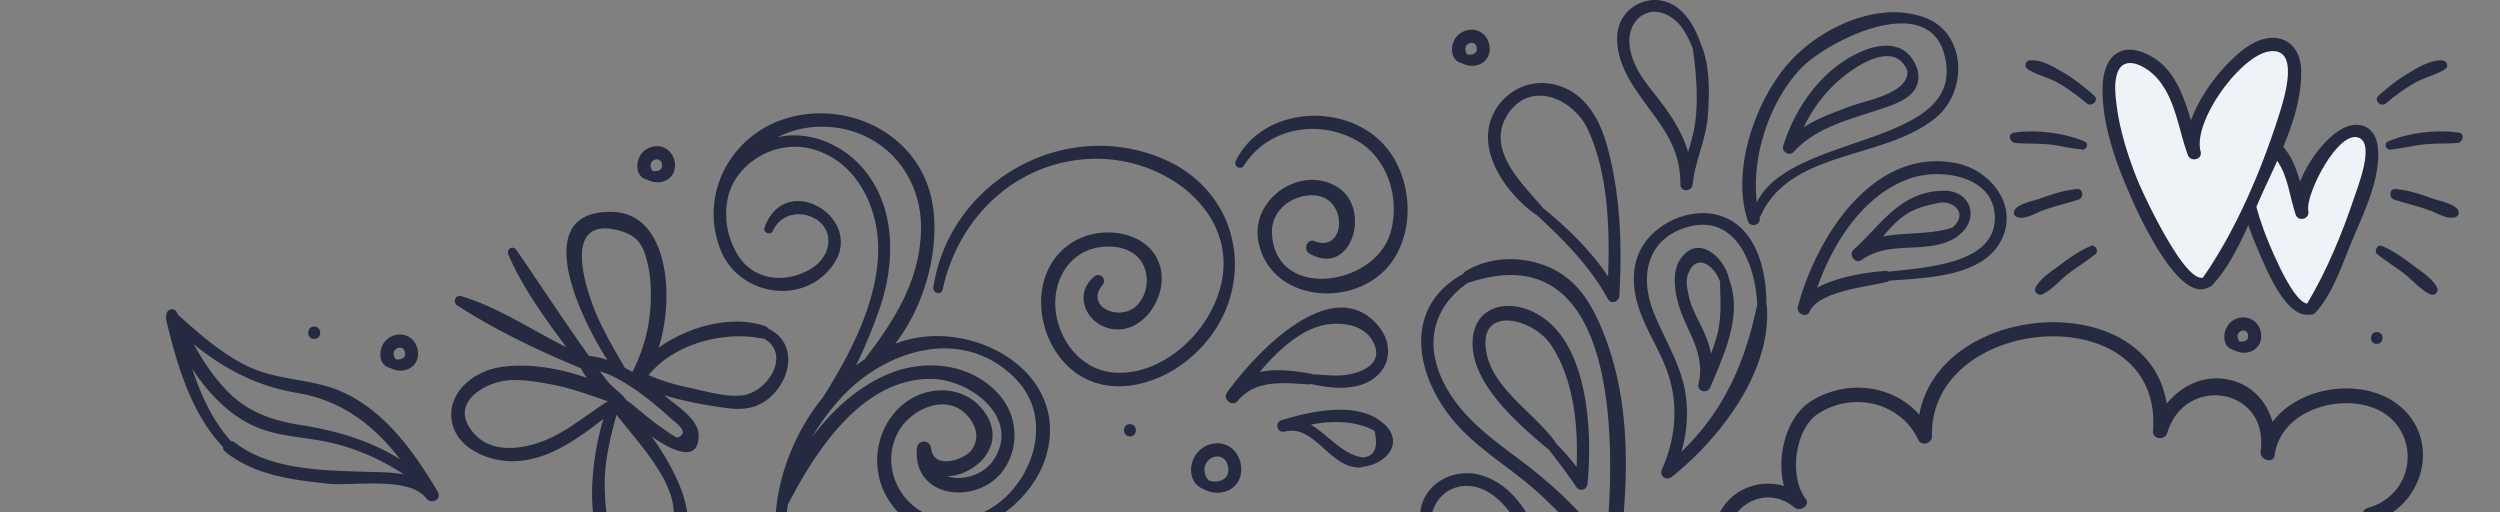 <svg xmlns="http://www.w3.org/2000/svg" width="600" height="123" fill="none" viewBox="0 0 600 123">
  <rect x="0" y="0" width="600" height="123" fill="#808080" stroke="none"/>
  <g clip-path="url(#a)">
    <path fill="#EEF3F8" d="M554.646 74.073c-.338.352-.789.619-1.325.52-.423-.07-.705-.365-.959-.632-7.133-7.66-11.391-18.99-13.337-28.253-.634-3.008-2.777-16.108 5.766-11.062 5.09 3.008 6.035 11.976 7.656 16.347-1.41-3.795 6.866-19.327 12.985-19.566 11.646-.45-8.008 38.233-10.363 42.07a3.113 3.113 0 0 1-.437.563l.014.013Z"/>
    <path fill="#262A40" d="M570.691 35.362c-.536-5.13-4.695-6.83-9.08-4.174-3.567 2.164-7.585 7.28-9.587 12.411-1.353-4.638-3.257-9.178-7.839-11.006-4.624-1.841-7.035 1.308-7.359 5.679-.564 7.253 2.34 15.265 5.118 21.759 1.72 4.006 6.668 16.656 12.547 15.434.395.07.818 0 1.171-.38 4.243-4.498 6.598-12.032 8.952-17.598 2.75-6.48 6.838-14.858 6.077-22.125Zm-5.626 11.878c-2.876 8.658-6.626 17.739-11.349 25.624-3.793-.45-9.827-15.968-10.475-17.809-1.283-3.612-2.397-7.38-2.989-11.175-.212-1.391-.733-3.626-.367-5.032 1.015-3.865 4.328-3.556 6.683-.197 2.538 3.627 2.989 8.645 4.356 12.778.649 1.94 3.483 1.152 3.074-.844-.804-3.88 7.388-19.974 12.336-17.43 3.469 1.772-.437 11.569-1.269 14.099v-.014Z"/>
    <path fill="#EEF3F8" d="M529.776 67.58c-.493.477-1.142.829-1.917.702-.606-.098-1.029-.478-1.382-.843-10.306-10.247-16.453-25.4-19.273-37.783-.916-4.02-4.018-21.548 8.333-14.801 7.359 4.02 8.713 16.01 11.067 21.857-2.044-5.088 9.926-25.849 18.766-26.172 16.834-.59-11.575 51.136-14.973 56.266-.169.253-.381.52-.621.76v.013Z"/>
    <path fill="#262A40" d="M540.308 10.624c-5.005 2.924-11.857 10.838-14.479 18.301-1.96-6.62-4.357-13.325-11.039-16.15-6.415-2.713-9.898 1.434-10.151 7.66-.367 9.039 3.158 18.597 6.711 26.693 1.818 4.16 11.546 25.807 18.666 21.83a1.34 1.34 0 0 0 .762-.366c5.696-5.918 9.136-15.574 12.491-22.883 3.976-8.66 9.291-19.103 9.009-28.872-.211-7.056-5.907-9.74-11.984-6.199l.014-.014Zm6.345 17.936c-4.131 12.791-10.179 26.932-17.948 38.064-4.554 1.195-14.648-20.719-15.819-23.685-2.213-5.636-4.145-11.638-4.892-17.668-.282-2.263-.592-4.92-.014-7.155 1.452-5.608 7.331-2.122 9.827.76 4.342 5.031 5.033 12.214 7.261 18.272.691 1.884 3.609 1.167 3.073-.843-1.889-7.127 9.404-22.813 16.411-23.952 7.98-1.293 3.299 12.51 2.101 16.207Zm26.012-3.781c2.171-1.827 4.469-3.514 6.936-4.92 2.298-1.307 5.019-1.841 7.191-3.247.973-.632.535-1.981-.564-2.094-2.707-.253-5.767 1.602-8.037 2.938-2.65 1.56-5.061 3.472-7.345 5.524-1.241 1.11.564 2.867 1.819 1.813v-.014Zm17.468 7.055c-5.273-.8-12.153.029-17.06 2.137-.944.408-.465 2.01.522 1.926 2.693-.225 5.329-.928 8.022-1.223 2.721-.295 5.456-.155 8.163-.366 1.311-.098 1.847-2.235.339-2.474h.014Zm-6.274 15.828c-2.876-1.04-5.851-2.024-8.911-2.291-1.508-.14-1.691 2.122-.352 2.544 2.947.928 5.921 1.603 8.812 2.699 1.706.647 4.018 2.122 5.865 1.504.86-.281 1.071-1.251.507-1.912-1.212-1.448-4.173-1.911-5.921-2.544Zm-4.92 15.856c-2.284-1.715-4.653-3.388-7.289-4.484-1.058-.45-2.002 1.237-1.128 1.94 2.058 1.672 4.342 3.064 6.457 4.68 2.016 1.546 3.919 3.88 6.203 4.948 1.086.506 2.298-.548 1.678-1.673-1.226-2.235-3.919-3.893-5.921-5.397v-.014Zm-92.291-46.92c2.171 1.42 4.892 1.94 7.19 3.247 2.468 1.42 4.766 3.092 6.937 4.92 1.255 1.054 3.059-.689 1.819-1.814-2.284-2.052-4.695-3.963-7.346-5.524-2.256-1.335-5.329-3.19-8.036-2.937-1.1.098-1.551 1.447-.564 2.094v.014Zm5.161 18.077c2.692.295 5.329.998 8.022 1.223.987.084 1.466-1.533.521-1.926-4.906-2.095-11.772-2.924-17.059-2.137-1.495.225-.987 2.362.338 2.474 2.721.225 5.442.07 8.163.366h.015Zm7.02 13.24c1.326-.422 1.185-2.685-.352-2.544-3.059.267-6.034 1.265-8.91 2.29-1.735.633-4.709 1.097-5.922 2.545-.564.674-.352 1.63.508 1.911 1.832.605 4.159-.857 5.865-1.503 2.904-1.097 5.865-1.772 8.811-2.7Zm2.961 11.118c-2.636 1.096-5.005 2.783-7.289 4.484-2.016 1.518-4.695 3.163-5.921 5.398-.621 1.124.592 2.192 1.677 1.672 2.284-1.082 4.188-3.401 6.204-4.948 2.115-1.616 4.399-2.993 6.457-4.68.874-.717-.07-2.39-1.128-1.94v.014ZM42.388 74.871c.112.225.225.45.352.675 5.259 4.737 10.687 9.558 17.158 12.566 7.106 3.303 15.128 2.727 22.234 5.946 10.419 4.709 17.27 14.464 22.939 23.966 1.071 1.799-1.537 3.162-2.736 1.602-4.187-5.44-17.468-2.895-23.573-3.542-8.642-.914-17.736-2.038-24.672-7.647-.438-.351-.579-.759-.536-1.152-7.712-8.012-11.209-20.114-13.69-30.629a1.454 1.454 0 0 1 .085-.955c-.226-1.293 1.79-2.095 2.439-.83Zm28.958 19.44c-9.982-1.687-17.51-5.833-24.828-11.639 2.101 3.74 4.428 7.324 7.445 10.585 5.09 5.496 10.926 7.576 18.102 8.729 8.77 1.405 16.806 3.739 23.996 8.279-6.175-8.012-13.76-14.099-24.715-15.954Zm16.454 18.92c2.735.084 6.02.07 9.121.604-5.371-3.486-11.18-6.128-17.538-7.59-5.809-1.336-11.956-1.364-17.525-3.613-6.43-2.586-11.73-7.998-15.734-14.154 2.1 6.41 4.948 12.622 9.319 17.373.296.028.606.127.888.352 8.586 6.62 21.064 6.69 31.483 7.028H87.8Zm72.277-77.4c-1.818-1.265-4.37-.843-5.865.745-1.804 1.926-1.875 5.918 1.171 6.564 1.818.984 4.229.83 5.667-.787 1.664-1.883 1.029-5.144-.973-6.522Zm-1.452 4.723c-.437.506-1.41.646-2.072.45-.451-.76-.677-1.659.056-2.348.48-.435 1.255-.576 1.777-.168.549.45.705 1.518.239 2.052v.014Zm136.792 66.884c-2.495-1.827-6.034-1.153-7.994 1.139-2.312 2.712-2.227 7.351 1.354 8.771 2.467 1.405 5.794 1.237 7.782-.956 2.27-2.502 1.509-7.014-1.142-8.954Zm-1.297 7.183c-.973 1.026-2.777 1.194-4.046.66-1.213-1.391-1.438-3.458-.042-4.835.972-.956 2.636-1.265 3.722-.309 1.184 1.026 1.466 3.317.366 4.498v-.014ZM75.407 78.382c-1.918 0-1.918 2.966 0 2.966 1.917 0 1.917-2.966 0-2.966Zm18.305 9.954c1.819.984 4.23.829 5.668-.787 1.663-1.884 1.029-5.145-.973-6.523-1.819-1.265-4.37-.843-5.865.745-1.805 1.926-1.875 5.918 1.17 6.565Zm1.24-4.484c.48-.436 1.256-.577 1.777-.169.55.45.705 1.518.24 2.052-.437.506-1.41.647-2.073.45-.45-.759-.676-1.659.057-2.347v.014ZM298.55 39.725c5.766-9.024 17.581-11.147 26.844-6.129 7.712 4.175 10.743 14.24 8.276 22.406-3.892 12.82-27.69 16.178-28.395-.028-.226-5.327 4.455-9.024 9.516-9.109 8.897-.154 8.417 14.099.663 11.006-1.734-.688-2.763 2.038-1.241 2.938 10.152 6.002 15.157-10.837 6.683-15.968-8.826-5.341-20.654 2.966-18.92 12.876 2.453 14.14 21.317 16.403 30.383 7.126 7.979-8.166 6.936-23.46-1.241-31.148-9.912-9.32-28.353-7.562-34.528 4.905-.634 1.294 1.156 2.362 1.946 1.139l.014-.014Zm-1.551 56.562c4.371-5.327 11.011-4.357 17.158-4.034.184 0 .353-.028.508-.084 5.075 1.152 11.631 1.757 15.734-1.898 3.68-3.26 3.482-8.335.451-11.99-11.265-13.578-30.27 7.337-36.431 16.024-1.057 1.49 1.396 3.416 2.566 1.982h.014Zm21.712-18.427c4.357-.605 9.573.478 11.251 5.13 1.65 4.568-3.356 6.34-6.316 6.888-2.792.534-5.795.056-8.657-.029a1.052 1.052 0 0 0-.479-.196c-4.145-.69-8.375-1.21-12.182-.366 4.498-5.355 10.208-10.584 16.383-11.442v.015Zm13.591 24.008c-6.091-5.82-17.821-3.177-24.743-1.013-1.734.549-1.029 3.163.747 2.727 7.317-1.827 10.786 8.884 18.159 8.617.198 0 .367-.071.522-.155 5.216-.478 10.278-5.44 5.315-10.191v.015Zm-5.428 7.899s-.042-.028-.085-.028c-4.948-.914-8.135-5.496-12.195-7.815 2.256-.45 4.526-.703 6.838-.619 1.79.056 3.595.281 5.315.801 1.1.296 2.157.731 3.144 1.322.945 4.132-.07 6.241-3.017 6.353v-.014ZM226.223 69.538c3.666-17.036 17.13-30.404 35.05-31.387 20.245-1.125 40.576 16.333 29.015 37.15-4.399 7.927-13.422 14.815-22.897 14.112-8.149-.59-13.788-8.209-14.112-15.968-.325-7.646 4.61-14.224 12.618-14.266 4.244-.029 7.966 1.7 9.065 5.973.748 2.868-.07 6.297-2.34 8.364-3.976 3.626-12.266.154-8.022-5.13 1.128-1.406-.578-3.163-2.002-1.997-5.344 4.414-1.551 12.032 4.808 12.637 7.232.689 12.477-7.745 11.222-14.24-1.325-6.887-8.572-9.698-14.93-8.855-7.191.956-12.365 6.227-13.563 13.326-1.241 7.393 1.889 15.715 7.994 20.17 8.064 5.876 18.948 3.135 26.294-2.53 17.792-13.69 15.522-40.102-5.555-48.887-23.799-9.924-51.052 5.72-54.858 30.938-.212 1.405 1.875 2.052 2.185.604l.028-.014Z"/>
    <path fill="#262A40" d="M190.271 28.002c-14.211 3.303-22.826 18.104-17.313 32.006 4.215 10.655 19.287 13.564 26.632 4.048 8.784-11.371-11.109-23.586-16.114-9.39-.395 1.125 1.452 1.926 1.959.83 3.511-7.787 16.002-3.416 12.887 4.807-1.058 2.811-3.849 4.625-6.599 5.58-5.681 1.954-11.772.352-14.832-4.99-1.607-2.81-2.424-5.636-2.594-8.405a.841.841 0 0 0 .043-.337 13.227 13.227 0 0 1-.043-1.673 18.13 18.13 0 0 1 .719-4.273c2.566-7.66 11.406-12.608 19.696-10.486 10.405 2.67 15.791 13.199 16.045 23.235.296 12.425-6.302 25.498-13.295 36.461-9.461 11.667-13.958 28.085-9.94 41.578.395 1.336 2.397.774 2.087-.576-1.199-5.187-1.298-10.387-.494-15.433.028-.043.071-.071.099-.113 6.64-12.847 17.891-30.207 34.443-29.925 9.362.154 21.585 9.544 14.677 19.608-2.383 3.486-7.43 4.962-10.997 3.739 6.908-.155 15.226-8.012 8.248-16.291-4.709-5.58-12.985-5.51-18.526-1.21-6.866 5.328-8.516 15.491-4.018 22.828 10.447 17.036 33.414 5.271 37.996-10.064 5.949-19.904-16.834-32.906-34.105-27.775a38.99 38.99 0 0 0-2.073.689c7.289-9.376 10.927-23.334 8.812-34.227-2.975-15.307-18.596-23.713-33.4-20.269v.028Zm53.801 63.28c11.646 12.3-.649 34.72-17.059 33.314-10.095-.857-16.369-12.088-11.35-21.07 3.017-5.412 11.533-9.25 16.411-3.88 2.087 2.291 3.102 5.187 1.311 8.083-1.523 2.459-9.277 5.313-9.925-.127-.268-2.151-3.187-2.207-3.398 0-.804 8.434 6.908 12.327 14.409 9.853 9.248-3.05 11.702-14.927 5.78-22.18-6.739-8.251-18.483-9.39-27.732-5.229-7.078 3.19-12.971 8.602-17.638 14.914a53.525 53.525 0 0 1 6.683-9.165c10.87-12.046 29.89-17.88 42.536-4.526l-.028.014Zm-36.459-5.2s-.029.07-.057.113c-.719.478-1.424.97-2.129 1.504 2.242-4.498 4.103-9.137 5.626-13.494 3.68-10.528 4.06-23.179-2.905-32.512-4.92-6.593-13.464-10.612-21.557-8.757 3.018-1.518 6.387-2.418 9.87-2.516 14.493-.394 25.011 10.893 24.574 25.062-.381 12.046-6.359 21.38-13.422 30.6Zm223.882-12.43c-.423 1.602 2.045 2.783 2.778 1.167 2.284-4.962 13.774-5.946 18.624-7.169a1.18 1.18 0 0 0 .508-.281c9.164-.717 23.883-.843 27.549-11.23 2.791-7.943-3.892-15.463-11.406-16.967-20.077-4.02-33.767 18.063-38.067 34.48h.014Zm47.259-21.197c-.099 11.105-17.214 11.751-25.519 12.75-.197-.113-.408-.198-.676-.183-4.103.267-11.505 1.32-16.439 4.034 3.919-11.048 11.264-22.504 22.487-26.285 7.43-2.516 20.26-.478 20.161 9.684h-.014Zm-56.479-.127s.084-.098.112-.154c7.092-16.53 30.256-13.635 42.508-24.19 7.332-6.312 6.965-19.918-2.693-23.671-11.25-4.372-25.434 2.347-32.906 10.809-8.079 9.136-13.873 25.891-9.813 37.895.578 1.715 3.13 1.068 2.806-.675l-.014-.014Zm9.897-35.857c6.26-6.606 30.298-18.737 34.443-3.486 6.105 22.49-36.812 18.596-44.975 35.59-1.311-11.146 3.046-24.19 10.532-32.104ZM397.56 55.252c-5.879 4.878-6.514 11.892-4.188 18.85 1.805 5.383 5.118 10.12 6.923 15.504 2.594 7.688 1.875 15.686-1.424 23.009-.719 1.589 1.001 2.91 2.369 1.828 11.532-9.207 23.939-25.231 22.811-40.89 0-.154-.056-.295-.112-.421.056-7.787-2.2-17.978-10.321-21.085-5.385-2.066-11.73-.379-16.058 3.22v-.015Zm24.193 17.852s-.042.07-.056.126c-2.919 14.028-8.107 25.54-18.145 35.183 1.184-4.189 1.635-8.504 1.099-13.002-.902-7.478-4.948-13.494-7.726-20.326-3.426-8.461-1.875-17.626 7.867-20.535 11.773-3.529 16.552 9.052 16.947 18.568l.014-.014Z"/>
    <path fill="#262A40" d="M444.847 59.933c-1.312 1.181.451 3.542 1.917 2.474 6.88-5.004 15.748-1.068 22.769-5.468a1.45 1.45 0 0 0 .367-.351c5.372-3.823 3.299-10.978-3.553-10.823-10.334.239-14.606 7.927-21.5 14.168Zm13.887-9.22c1.494-.774 3.2-1.266 4.836-1.631 1.001-.225 2.241-.605 3.285-.45 3.228.492 4.92 3.388 1.649 6.016-5.385 1.743-11.222 1.026-16.608 2.137 2.002-2.376 4.089-4.667 6.824-6.087l.014.014ZM430.466 36.46c5.907-6.494 15.241-8.181 23.207-11.09 4.257-1.56 7.754-3.908 6.471-8.87 0-.042-.042-.07-.056-.098-2.355-6.537-8.488-6.382-14.113-3.697-8.939 4.245-15.128 13.114-18.004 22.321-.437 1.391 1.494 2.544 2.481 1.448l.014-.014Zm12.111-18.203c3.933-3.149 12.379-8.293 15.212-1.237.296 5.426-9.77 7.014-13.816 8.532-3.948 1.476-7.712 2.825-11.082 5.004 2.256-4.75 5.456-8.925 9.686-12.299Zm-39.646 44.529c-1.551 2.657-.973 7.169-.183 9.966 1.945 6.887 6.64 11.695 4.906 19.383-.423 1.884 2.115 2.474 2.834.773 3.299-7.885 7.754-17.19 4.526-25.82 0 0 0-.015-.015-.029-1.127-5.482-7.923-11.427-12.068-4.287v.014Zm2.044 3.486c1.734-5.735 6.288-2.952 7.839 1.307.042 4.344.423 8.307-.648 12.637-.395 1.574-.931 3.134-1.509 4.666-.324-1.672-.888-3.345-1.65-5.088-1.24-2.769-2.932-5.454-3.623-8.434-.324-1.405-.846-3.598-.395-5.088h-.014Zm-1.677-22.026c0 1.912 2.735 1.828 2.933 0 .62-5.763 3.299-10.921 3.679-16.727.339-5.453.508-11.258-1.466-16.403-.042-.098-.099-.169-.155-.253-1.48-4.61-4.399-9.77-9.601-10.725-4.3-.787-8.77 1.87-10.095 5.974-1.438 4.456.508 9.811 2.82 13.606 5.188 8.518 11.913 13.649 11.885 24.528Zm-1.382-39.483c2.087 1.672 3.299 4.385 4.343 6.803v.14c.902 6.115 1.508 13.579.239 19.721-.352 1.729-.86 3.402-1.367 5.06-1.481-5.046-4.371-9.347-8.008-13.901-2.89-3.599-5.682-7.338-6.049-12.117-.451-5.875 5.048-10.359 10.856-5.706h-.014ZM368.573 51.47s.113.043.169.071c6.598 6.072 12.816 12.327 17.172 20.241.733 1.335 2.637.633 2.721-.73.719-12.005.282-24.726-3.031-36.378-1.945-6.831-5.809-13.199-13.323-14.548-6.627-1.181-13.027 3.036-14.747 9.544-2.172 8.265 4.652 17.317 11.025 21.8h.014Zm-6.838-23.852c5.4-8.589 15.875-3.992 19.329 3.415 4.864 10.43 5.301 23.6 4.878 35.295-4.314-6.353-9.742-11.61-15.762-16.53-.042-.07-.07-.154-.127-.225-4.892-5.65-13.45-13.76-8.304-21.955h-.014Zm25.941 112.392c2.919-19.636 4.709-40.833-2.693-59.738-2.721-6.972-6.273-13.213-13.436-16.249-6.245-2.657-14.098-2.516-19.907 1.139-.24.154-.381.35-.493.576-14.579 8.012-11.533 24.373-2.101 35.463 6.105 7.169 14.507 11.597 21.247 18.077 4.751 4.568 14.141 13.311 14.028 20.283-.028 1.869 3.073 2.389 3.355.449Zm-20.401-27.718c-6.485-5.117-13.323-9.39-18.215-16.221-7.134-9.952-7.19-20.901 3.299-28.267.127 0 .24 0 .381-.042 35.317-11.596 35.416 37.375 32.61 63.702-4.216-7.632-12.971-15.152-18.075-19.172Zm-10.912 2.052c-7.965-2.938-16.749 2.811-15.395 11.343a1.112 1.112 0 0 0 0 .647c3.806 14.168 25.716 5.833 30.636 18.947.691 1.842 3.624 1.097 3.003-.829-3.299-10.191-6.725-25.877-18.229-30.122l-.015.014Zm5.88 20.297c-6.232-1.715-16.566-1.56-18.808-8.982 0-.028-.028-.056-.042-.084.028-5.552 4.553-9.882 10.39-8.785 3.892.731 7.177 4.006 9.291 7.168 2.693 4.006 4.512 8.87 6.091 13.705-2.016-1.349-4.356-2.305-6.937-3.008l.015-.014Z"/>
    <path fill="#262A40" d="M366.923 74.397c-6.147-2.418-12.731-.394-13.45 6.76-1.029 10.416 10.729 20.41 17.722 26.356.127.113.268.183.409.225 2.284 3.022 4.624 5.974 6.711 9.136.818 1.251 2.552.675 2.679-.73 1.269-12.707.282-36.11-14.085-41.747h.014Zm-10.109 10.57c-2.537-11.906 10.983-8.771 15.382-2.235 5.47 8.11 6.626 19.426 6.189 29.349a53.017 53.017 0 0 0-4.99-5.706 1.357 1.357 0 0 0-.198-.408c-4.906-6.747-14.578-12.51-16.383-20.986v-.014Zm-5.907-69.789c1.819.984 4.23.83 5.668-.787 1.663-1.884 1.029-5.145-.973-6.522-1.819-1.265-4.371-.844-5.865.745-1.805 1.925-1.875 5.917 1.17 6.564Zm1.241-4.484c.479-.436 1.254-.576 1.776-.169.55.45.705 1.518.24 2.053-.437.506-1.41.646-2.073.45-.451-.76-.676-1.66.057-2.348v.014Zm184.058 73.359c1.749.942 4.047.816 5.471-.688 1.706-1.8 1.142-5.047-.832-6.438-1.762-1.237-4.286-.886-5.752.66-1.777 1.87-1.904 5.848 1.128 6.452l-.015.014Zm1.283-4.371c.437-.38 1.114-.492 1.579-.14.536.407.691 1.405.254 1.925-.394.478-1.311.618-1.931.436-.423-.731-.635-1.589.098-2.221Zm32.935 2.853c1.833 0 1.847-2.84 0-2.84s-1.847 2.84 0 2.84Zm-299.247 19.268c-1.904 0-1.904 2.937 0 2.937 1.903 0 1.903-2.937 0-2.937Z"/>
    <path fill="#262A40" d="M573.103 123.663c9.996-5.763 11.97-20.648 1.015-27.522-8.628-5.397-22.614-3.092-28.705 5.131-1.325-4.61-4.511-8.518-9.643-9.938-6.19-1.715-12.069.956-15.763 5.566-4.427-28.238-54.393-24.64-59.384 2.629-6.288-7.183-17.426-8.574-25.941-3.275-5.893 3.668-8.445 13.227-6.528 20.395-7.825-2.361-16.439 2.755-16.961 12.159-.296 5.285 2.806 9.811 7.614 11.919 4.427 1.94 8.177 1.266 11.814-.506-1.254 7.661 5.936 17.079 12.534 19.595 9.559 3.626 21.529.604 27.718-7.45 4.611 14.97 26.069 18.034 34.232 4.877 3.313 5.904 13.986 5.524 17.905-.801 3.412 6.761 11.322 10.641 18.977 9.348.367.309.86.449 1.467.281 9.037-2.559 13.732-9.53 12.787-17.908 7.726 4.105 18.625 3.599 23.912-4.175 5.258-7.716 0-16.164-7.05-20.325Zm2.312 20.115c-5.907 5.186-15.113 4.231-20.64-.886-1.227-1.138-3.567-.042-2.975 1.729 2.848 8.42-.606 15.49-9.263 18.189a1.687 1.687 0 0 0-.902.646c-8.051.661-16.087-4.484-17.243-12.763-.24-1.743-3.017-1.279-3.031.408-.042 9.094-15.466 10.05-14.085 1.209.31-1.954-2.467-2.84-3.045-.844-4.836 16.671-29.748 13.565-30.876-3.626-.099-1.49-2.355-2.46-3.116-.844-3.652 7.858-12.421 11.751-20.88 10.88-4.78-.492-9.489-2.643-12.238-6.705-2.538-3.739-4.751-10.936-.818-14.407 1.424-1.265-.451-3.739-2.058-2.657-2.073 1.406-4.427 3.416-6.895 4.118-5.329 1.519-10.926-1.391-12.308-6.592-2.312-8.743 7.867-16.235 15.593-9.867 1.368 1.138 3.976-.408 2.707-2.081-4.018-5.285-2.608-16.811 3.06-20.423 8.417-5.37 19.752-2.727 24.024 6.353.747 1.589 3.285.773 3.243-.871-.719-29.532 55.591-33.974 53.053-1.279-.155 1.996 2.876 2.277 3.412.463 4.258-14.21 24.49-10.893 22.417 4.33-.296 2.207 3.088 3.162 3.384.927 1.368-9.993 13.69-14.238 22.516-11.694 12.576 3.626 12.505 20.803-.184 24.415-1.748.492-1.635 2.868 0 3.416 7.374 2.474 14.804 11.737 7.12 18.47l.028-.014ZM119.384 88.24c6.344-1.237 14.522-.029 21.416 2.431a18.7 18.7 0 0 1-1.001-1.574c-.141-.253-.24-.478-.339-.703-10.066-4.147-20.626-9.193-29.72-15.096-1.128-.731-.437-2.643.945-2.221 8.84 2.642 16.876 8.082 25.251 12.271-5.203-7.042-10.546-14.337-13.93-22.25-.55-1.294 1.086-2.32 1.918-1.111 5.865 8.476 11.42 17.078 17.44 25.455 1.339.043 3.031.478 4.413.942-7.501-11.666-18.399-36.194 1.367-35.52 13.168.45 14.889 20.241 10.927 32.596 7.317-5.27 17.75-7.913 25.575-5.186.381.126.62.365.804.618 6.654 3.233 5.738 11.4.634 16.22-3.088 2.91-6.655 3.374-10.757 2.812-5.034-.675-10.081-1.588-14.931-3.078.254.21.494.407.747.618 2.58 2.179 7.656 5.299 7.543 9.193-.183 6.396-6.119 3.697-11.307.07 7.825 10.824 14.733 26.819.423 30.741-18.173 4.976-15.918-22.405-11.956-34.972-6.246 4.878-13.182 9.868-21.162 10.191-6.091.253-14.254-2.952-15.269-9.769-1.001-6.677 5.033-11.512 10.955-12.678h.014Zm36.163-24.5c-1.085-4.878-2.368-7.253-7.289-8.49-13.337-3.332-7.825 13.704-5.315 19.72 1.96 4.667 4.497 8.912 6.993 13.27.62.337 1.226.674 1.819 1.04a39.421 39.421 0 0 0 4.412-16.713c.113-2.896 0-5.988-.62-8.827Zm22.6 31.148c6.133-.745 11.843-9.91 5.161-13.648-.156 0-.297.028-.466 0-9.108-1.87-21.106 1.265-27.182 8.785 3.059 1.32 6.189 2.277 9.488 2.965 3.934.83 9.052 2.376 12.999 1.898Zm-15.508 10.106c3.13-1.096-.691-3.753-1.283-4.273-4.639-4.174-9.489-8.237-15.213-10.851-.606-.267-1.396-.478-2.199-.717.832.914 1.635 2.15 2.34 2.882 1.269 1.307 3.13 2.642 4.244 4.23.127.043.24.085.367.17 2.566 1.967 4.962 4.16 7.627 6.001.395.267 3.637 2.727 4.117 2.558Zm-16.425 21.338c1.847 6.718 9.643 8.293 13.492 2.895 6.796-9.544-5.583-21.59-11.73-29.7-1.621 5.833-2.989 11.526-2.834 17.696.071 2.98.268 6.213 1.058 9.109h.014Zm-32.244-22.083c4.85 5.271 13.648 3.191 19.104.394 4.554-2.333 8.473-5.65 12.801-8.335-4.596-1.589-9.009-3.22-13.859-4.105-3.228-.59-6.64-1.18-9.953-.927-5.71.421-14.889 5.594-8.107 12.973h.014Z"/>
  </g>
  <defs>
    <clipPath id="a">
      <path fill="#fff" d="M0 0h600v123H0z"/>
    </clipPath>
  </defs>
</svg>
